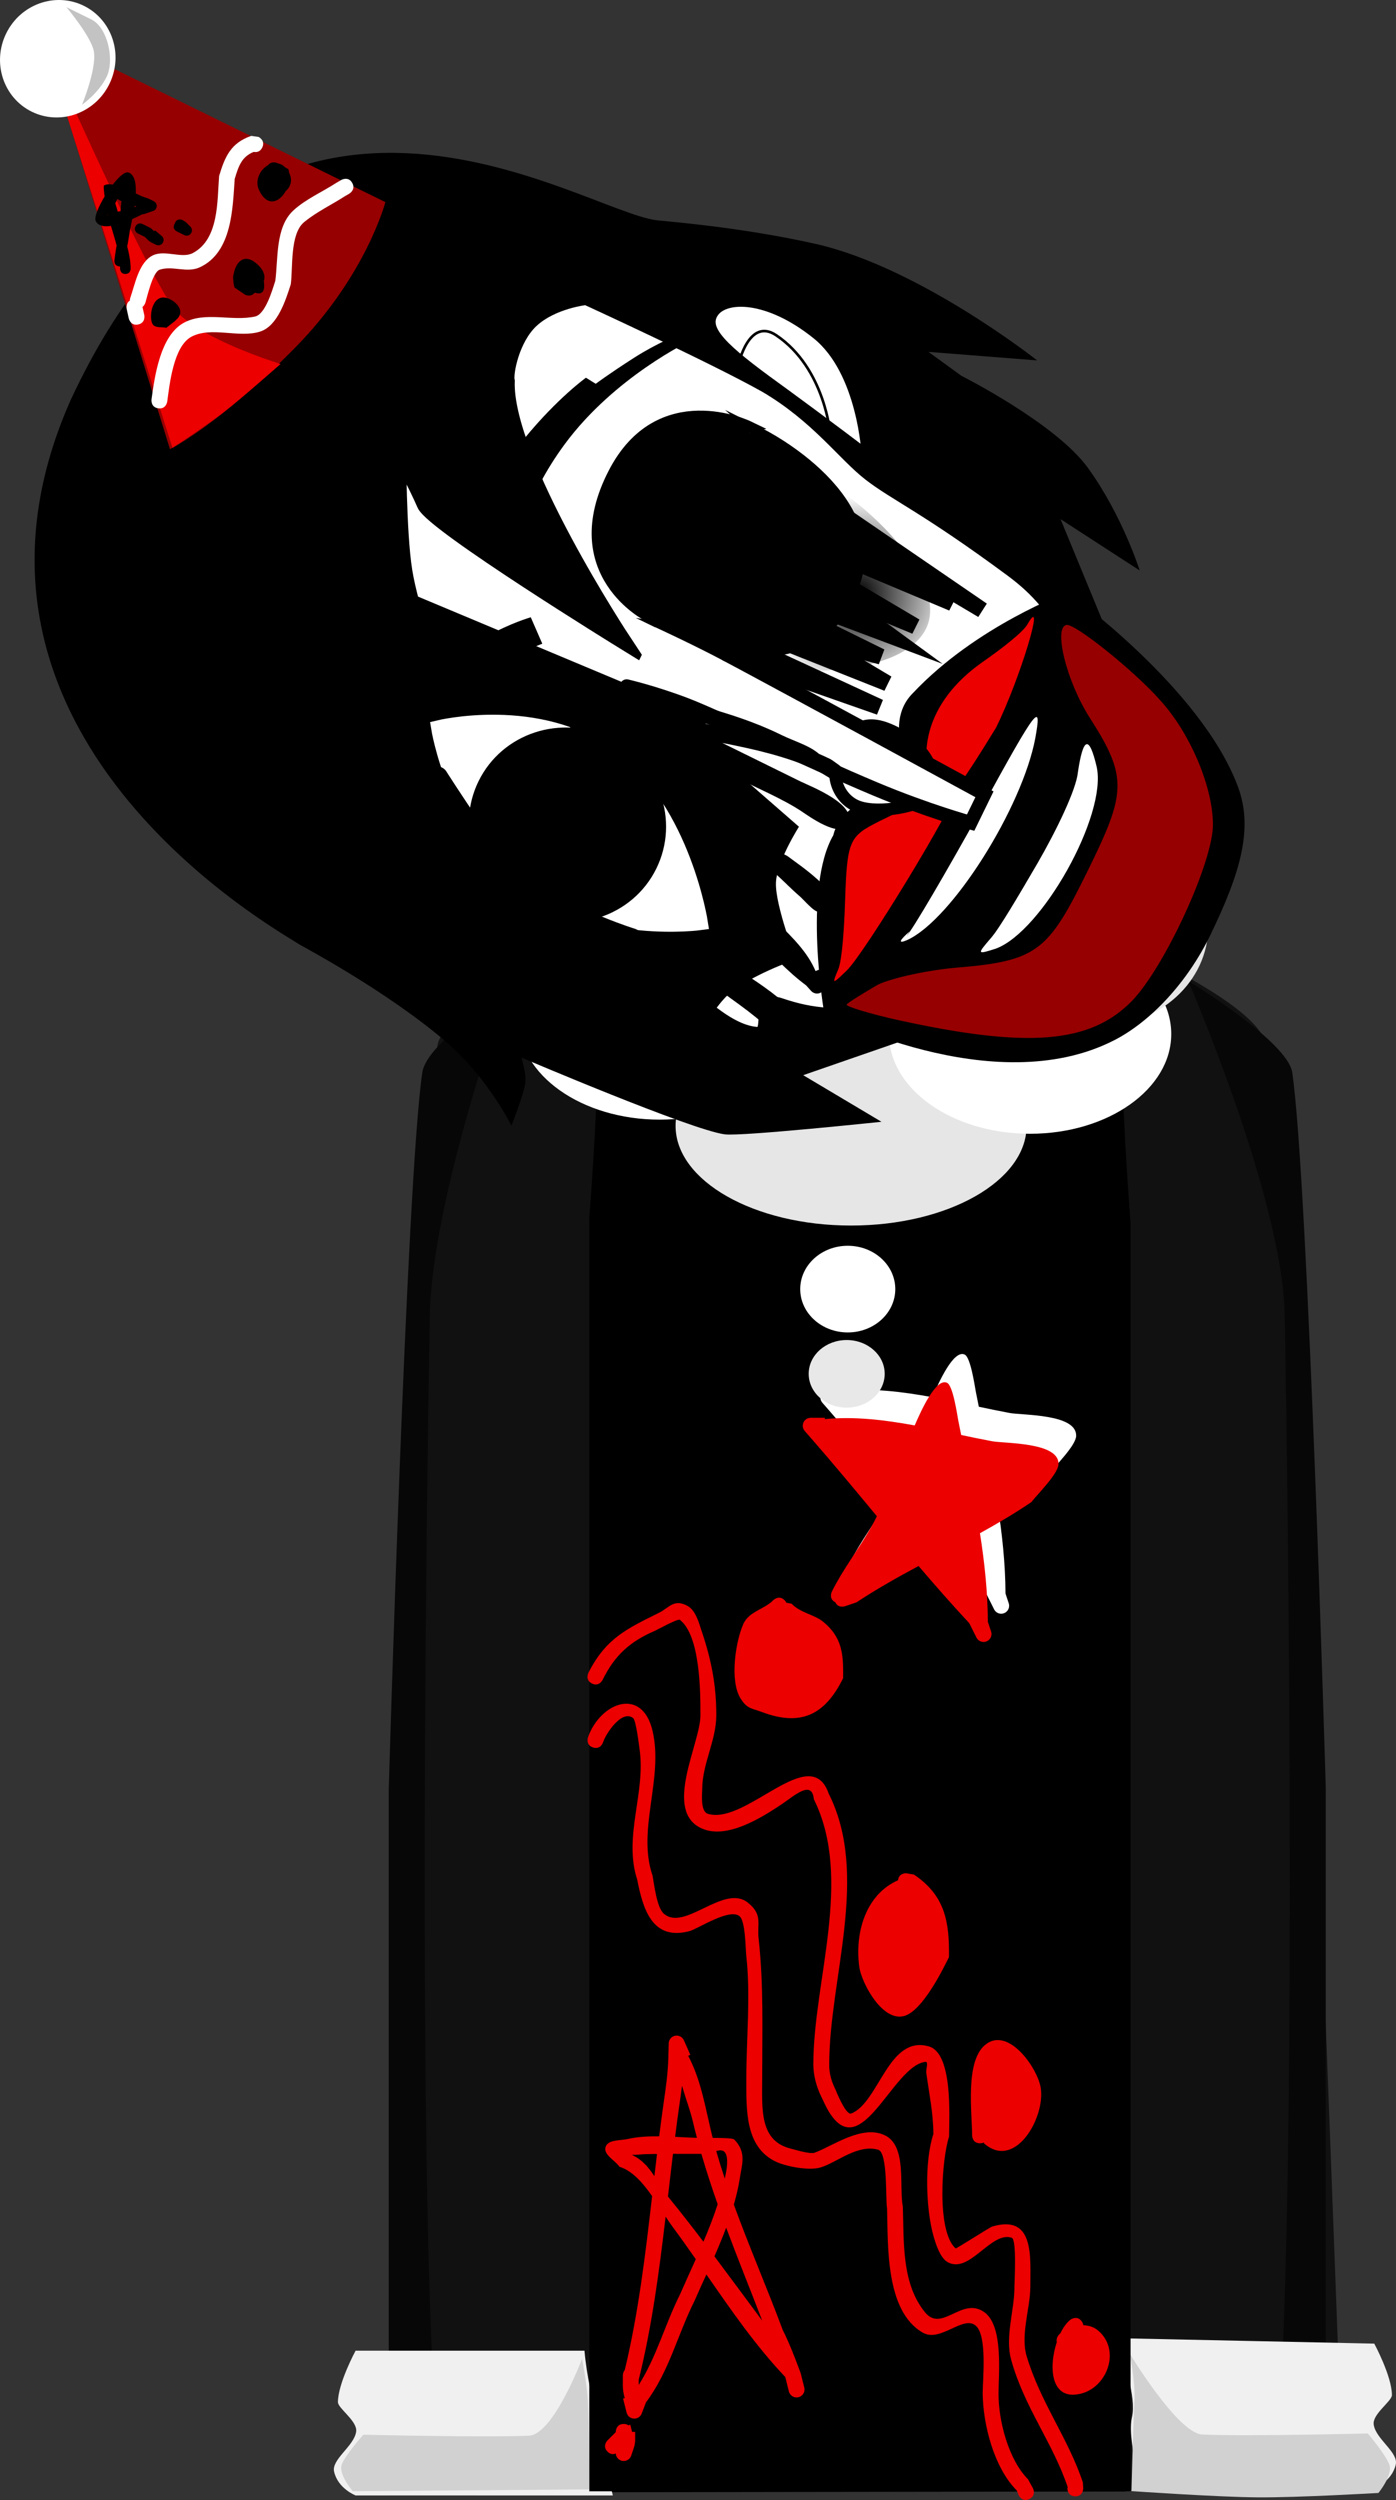 <svg version="1.1" xmlns="http://www.w3.org/2000/svg" xmlns:xlink="http://www.w3.org/1999/xlink" width="131.898" height="236.045" viewBox="0,0,131.898,236.045"><rect x="0" y="0" width="131.898" height="236.045" fill="#333333" stroke="none"/><defs><radialGradient cx="240.966" cy="126.194" r="9.25" gradientUnits="userSpaceOnUse" id="color-1"><stop offset="0" stop-color="#000000"/><stop offset="1" stop-color="#000000" stop-opacity="0"/></radialGradient></defs><g transform="translate(-159.902,-70.186)"><g data-paper-data="{&quot;isPaintingLayer&quot;:true}" fill-rule="nonzero" stroke-linejoin="miter" stroke-miterlimit="10" stroke-dasharray="" stroke-dashoffset="0" style="mix-blend-mode: normal"><path d="M201.545,304.392c0,0 -0.635,-94.384 -0.793,-118.012c-0.055,-8.153 8.187,-36.761 40.202,-36.921c31.602,-0.158 39.857,29.487 39.849,36.897c-0.077,46.243 0.654,117.986 0.654,117.986l-10.497,0.096l-0.159,-114.843c0,0 0.075,-3.099 -2.816,-3.154c-3.434,-0.065 -2.945,3.116 -2.945,3.116l0.205,114.87l-48.214,0.072l-0.305,-115.233c0,0 0.279,-2.919 -2.886,-2.934c-3.111,-0.015 -2.816,2.909 -2.816,2.909l0.353,115.067z" fill="#ffffff" stroke="#000000" stroke-width="2" stroke-linecap="butt"/><path d="M196.832,304.971c0,0 0.99,-98.076 2.597,-127.961c0.159,-2.951 1.644,-6.543 1.785,-7.976c0.339,-3.425 9.617,-5.58 9.617,-5.58l60.667,-1.32c0,0 7.471,3.811 7.978,6.593c0.043,0.236 1.892,5.541 2.173,10.497c1.672,29.497 5.164,126.131 5.164,126.131l-47.314,-0.054z" fill="#111111" stroke="none" stroke-width="0" stroke-linecap="butt"/><path d="M276.832,305.633c0,0 3.654,-1.702 4.123,-10.563c1.368,-25.819 0.668,-82.637 0.327,-100.77c-0.207,-10.974 -9.117,-31.499 -9.117,-31.499c0,0 9.4,5.707 9.831,8.641c1.507,10.262 3.169,67.581 3.169,67.581v66.611z" data-paper-data="{&quot;index&quot;:null}" fill="#070707" stroke="none" stroke-width="0" stroke-linecap="butt"/><path d="M196.632,305.8v-66.686c0,0 1.662,-57.384 3.169,-67.657c0.431,-2.937 7.831,-7.324 7.831,-7.324c0,0 -6.91,19.221 -7.117,30.208c-0.342,18.154 -1.042,75.035 0.327,100.884c0.47,8.872 4.123,10.575 4.123,10.575z" fill="#070707" stroke="none" stroke-width="0" stroke-linecap="butt"/><path d="M266.945,305.133c0.565,-2.444 -0.516,-4.791 -0.091,-6.715c0.453,-2.055 -0.944,-5.005 -0.732,-7.452l23.625,0.5c0,0 1.667,3.08 1.667,4.859c0,0.585 -1.856,1.786 -1.722,2.777c0.185,1.372 2.351,2.622 2.086,3.784c-0.367,1.606 -2.03,2.246 -2.03,2.246z" data-paper-data="{&quot;index&quot;:null}" fill="#f0f0f0" stroke="#000000" stroke-width="0" stroke-linecap="butt"/><path d="M266.805,305.391c0,0 0.162,-6.228 0.285,-8.624c0.085,-1.653 -0.452,-4.367 -0.452,-4.367c0,0 4.539,7.532 6.852,7.646c3.915,0.193 15.648,-0.097 15.648,-0.097c0,0 1.68,1.993 2.032,2.934c0.369,0.987 -1.032,2.684 -1.032,2.684c0,0 -7.561,0.443 -11.406,0.414c-3.931,-0.03 -11.928,-0.59 -11.928,-0.59z" data-paper-data="{&quot;index&quot;:null}" fill="#d1d1d1" stroke="none" stroke-width="0" stroke-linecap="butt"/><path d="M193.498,305.8c0,0 -1.664,-0.64 -2.03,-2.246c-0.265,-1.162 1.9,-2.412 2.086,-3.784c0.134,-0.991 -1.722,-2.192 -1.722,-2.777c0,-1.779 1.667,-4.859 1.667,-4.859h21.625c0.212,2.446 0.815,4.897 1.268,6.952c0.424,1.925 0.843,4.272 1.409,6.715z" fill="#f0f0f0" stroke="#000000" stroke-width="0" stroke-linecap="butt"/><path d="M193.232,305.4c0,0 -1.401,-1.61 -1.032,-2.548c0.352,-0.894 2.032,-2.786 2.032,-2.786c0,0 11.732,0.276 15.648,0.092c2.313,-0.108 5.019,-7.259 5.019,-7.259c0,0 0.464,2.41 0.548,3.979c0.123,2.274 0.118,8.354 0.118,8.354z" fill="#d1d1d1" stroke="none" stroke-width="0" stroke-linecap="butt"/><path d="M256.142,200.334c-0.571,0 -1.034,-0.463 -1.034,-1.034c0,-0.571 0.463,-1.034 1.034,-1.034c0.571,0 1.034,0.463 1.034,1.034c0,0.571 -0.463,1.034 -1.034,1.034z" fill="#000000" stroke="none" stroke-width="1.5" stroke-linecap="butt"/><path d="M250.883,204.569c-4.463,-0.314 -6.552,-1.794 -6.17,-2.58c0.118,-0.242 2.846,1.064 6.97,1.305c6.409,0.375 8.51,-0.632 8.51,-0.632v1.346c0,0 -2.413,1.047 -9.311,0.561z" fill="#000000" stroke="#000000" stroke-width="0" stroke-linecap="butt"/><path d="M223.07,199.3c0,-0.571 0.463,-1.034 1.034,-1.034c0.571,0 1.034,0.463 1.034,1.034c0,0.571 -0.463,1.034 -1.034,1.034c-0.571,0 -1.034,-0.463 -1.034,-1.034z" fill="#000000" stroke="none" stroke-width="1.5" stroke-linecap="butt"/><path d="M229.364,204.569c-6.897,0.486 -9.311,-0.561 -9.311,-0.561v-1.346c0,0 2.101,1.007 8.51,0.632c4.124,-0.241 6.853,-1.547 6.97,-1.305c0.383,0.786 -1.706,2.266 -6.17,2.58z" fill="#000000" stroke="#000000" stroke-width="0" stroke-linecap="butt"/><path d="M240.644,261.121c-0.819,0 -1.483,-0.664 -1.483,-1.483c0,-0.819 0.664,-1.483 1.483,-1.483c0.819,0 1.483,0.664 1.483,1.483c0,0.819 -0.664,1.483 -1.483,1.483z" data-paper-data="{&quot;index&quot;:null}" fill="#000000" stroke="none" stroke-width="1.5" stroke-linecap="butt"/><path d="M216.581,304.406v-119.201c0,0 0.757,-9.731 0.757,-14.639c0,-4.498 -0.757,-13.687 -0.757,-13.687c0,0 2.673,-2.353 4.656,-3.748c1.983,-1.395 5.172,-2.804 5.172,-2.804c0,0 -0.602,32.609 14.56,32.539c15.435,-0.072 13.832,-32.539 13.832,-32.539c0,0 3.913,1.52 6.166,2.947c2.253,1.427 4.754,3.605 4.754,3.605c0,0 -0.757,9.425 -0.757,14.192c0,4.842 0.757,14.639 0.757,14.639v118.697z" fill="#000000" stroke="#000000" stroke-width="2" stroke-linecap="butt"/><path d="M256.898,176.483c0,5.201 -7.425,9.417 -16.583,9.417c-9.159,0 -16.583,-4.216 -16.583,-9.417c0,-5.201 7.425,-9.417 16.583,-9.417c9.159,0 16.583,4.216 16.583,9.417z" fill="#e6e6e6" stroke="none" stroke-width="0" stroke-linecap="butt"/><path d="M270.565,167.817c0,5.201 -5.97,9.417 -13.333,9.417c-7.364,0 -13.333,-4.216 -13.333,-9.417c0,-5.201 5.97,-9.417 13.333,-9.417c7.364,0 13.333,4.216 13.333,9.417z" fill="#ffffff" stroke="none" stroke-width="0" stroke-linecap="butt"/><path d="M235.565,166.483c0,5.201 -5.97,9.417 -13.333,9.417c-7.364,0 -13.333,-4.216 -13.333,-9.417c0,-5.201 5.97,-9.417 13.333,-9.417c7.364,0 13.333,4.216 13.333,9.417z" fill="#ffffff" stroke="none" stroke-width="0" stroke-linecap="butt"/><path d="M226.898,157.15c0,5.201 -4.626,9.417 -10.333,9.417c-5.707,0 -10.333,-4.216 -10.333,-9.417c0,-5.201 4.626,-9.417 10.333,-9.417c5.707,0 10.333,4.216 10.333,9.417z" fill="#e6e6e6" stroke="none" stroke-width="0" stroke-linecap="butt"/><path d="M274.065,157.65c0,5.201 -4.626,9.417 -10.333,9.417c-5.707,0 -10.333,-4.216 -10.333,-9.417c0,-5.201 4.626,-9.417 10.333,-9.417c5.707,0 10.333,4.216 10.333,9.417z" fill="#e6e6e6" stroke="none" stroke-width="0" stroke-linecap="butt"/><path d="M188.181,159.356c-1.895,-1.291 -35.616,-19.742 -21.619,-51.365c18.022,-38.701 48.187,-17.87 55.388,-17.009c1.045,0.125 7.898,0.636 14.992,2.228c9.823,2.206 20.949,11.005 20.949,11.005l-10.266,-0.806l3.113,2.262c0,0 8.905,4.475 11.957,8.695c3.264,4.513 4.886,9.681 4.886,9.681l-7.476,-4.845l4.191,10.16l-5.131,-1.36c0,0 7.724,8.127 0.293,22.898c-7.113,13.878 -18.089,14.851 -18.089,14.851l3.869,2.68l-9.447,3.271l7.393,4.4c0,0 -13.22,1.392 -14.795,1.188c-3.183,-0.412 -19.221,-7.252 -19.221,-7.252c0,0 0.487,1.595 0.365,2.416c-0.175,1.185 -1.313,4.01 -1.313,4.01c0,0 -2.239,-4.549 -6.196,-7.934c-5.661,-4.842 -13.68,-9.064 -13.842,-9.174z" fill="#000000" stroke="none" stroke-width="1.5" stroke-linecap="butt"/><path d="M208.898,157.136c-6.799,-2.702 -15.245,-7.873 -15.245,-7.873c0,0 3.931,0.341 5.319,0.114c0.915,-0.149 2.124,1.076 2.124,1.076c0,0 -0.343,-2.503 -1.816,-5.415c-1.59,-3.145 -2.588,-8.006 -2.306,-9.648c0.368,-2.143 3.958,-1.226 3.958,-1.226c0,0 -2.281,-6.637 -2.824,-10.058c-0.587,-3.691 -0.576,-11.341 -0.576,-11.341c0,0 1.743,3.265 2.498,5.027c0.802,1.873 18.777,12.945 18.777,12.945c0,0 -11.289,-17.076 -11.018,-24.562c-0.183,-0.746 0.436,-4.012 2.266,-5.734c2.009,-1.89 5.255,-2.212 5.255,-2.212c0,0 12.139,5.567 16.988,8.3c4.901,2.881 7.406,6.467 9.844,8.354c2.438,1.887 5.325,3.077 13.418,9.06c5.05,3.734 6.171,7.674 8.732,15.462c2.561,7.788 4.306,12.208 2.619,15.792c-1.623,3.449 -8.521,5.766 -15.468,7.921c-7.397,2.294 -11.524,4.221 -17.874,2.034c-2.242,-0.772 -0.326,2.907 -2.245,2.738c-4.251,-0.374 -8.927,-7.218 -11.933,-8.462c-3.614,-1.496 -6.781,-0.816 -10.494,-2.292z" fill="#ffffff" stroke="#000000" stroke-width="1.5" stroke-linecap="butt"/><path d="M216.189,106.424c0,0 1.244,-0.937 3.64,-2.469c2.189,-1.399 4.244,-2.197 4.244,-2.197l1.009,0.625c0,0 -7.132,3.389 -11.821,9.739c-3.749,5.078 -4.452,9.346 -4.452,9.346l-3.111,-2.787c0,0 0.78,-3.475 3.788,-7.137c3.115,-3.792 5.777,-5.695 5.777,-5.695z" data-paper-data="{&quot;index&quot;:null}" fill="#000000" stroke="none" stroke-width="1.5" stroke-linecap="butt"/><path d="M218.732,160.08c0,0 1.052,2.888 -0.581,3.616c-0.441,0.196 -3.025,-1.757 -3.541,-1.577c-0.98,0.34 -2.08,0.624 -3.238,0.75c-1.162,0.127 -2.382,0.095 -3.599,-0.196c-5.725,-1.372 -9.193,-4.009 -8.569,-5.865c0.624,-1.856 3.326,-1.376 9.145,0.339c5.819,1.716 10.383,2.933 10.383,2.933z" data-paper-data="{&quot;index&quot;:null}" fill="#ffffff" stroke="#000000" stroke-width="1" stroke-linecap="butt"/><path d="M215.1,158.519c0,0 1.006,1.735 0.044,2.19c-0.467,0.221 -2.6,-0.878 -3.232,-0.672c-1.837,0.597 -4.289,0.958 -6.866,0.099c-2.952,-0.984 -0.528,-4.415 -0.528,-4.415" fill="none" stroke="#000000" stroke-width="0.25" stroke-linecap="round"/><path d="M224.905,129.831c-5.677,-3.02 -8.485,-9.137 -6.138,-13.909c2.348,-4.772 8.773,-6.02 14.545,-3.18c5.772,2.84 8.986,8.752 6.503,14.009c-2.362,5.001 -8.982,6.233 -14.911,3.079z" fill="#000000" stroke="#000000" stroke-width="1.4" stroke-linecap="butt"/><path d="M200.363,144.083c0,0 -0.556,-3.789 0.605,-8.328c1.287,-5.03 9.082,-7.289 9.082,-7.289l1.09,2.499c0,0 -5.539,1.978 -6.821,5.962c-1.714,5.329 -0.928,6.734 -1.953,10.887c-0.878,3.558 -2.157,6.385 -2.157,6.385l-1.166,-0.397c0,0 1.3,-3.353 1.727,-4.941c0.352,-1.311 0.479,-4.057 0.479,-4.057z" fill="#000000" stroke="none" stroke-width="1.5" stroke-linecap="butt"/><path d="M233.152,106.733c-4.91,-3.563 -6.939,-5.41 -5.85,-7.038c1.09,-1.628 5.223,-1.639 9.804,2.059c4.353,3.515 4.705,11.414 4.705,11.414c0,0 -3.75,-2.872 -8.66,-6.435z" data-paper-data="{&quot;index&quot;:null}" fill="#ffffff" stroke="#000000" stroke-width="1" stroke-linecap="butt"/><path d="M229.685,104.567c0,0 0.981,-4.46 3.562,-2.721c4.627,3.117 5.113,9.398 5.113,9.398" data-paper-data="{&quot;index&quot;:null}" fill="none" stroke="#000000" stroke-width="0.25" stroke-linecap="round"/><path d="M236.736,124.89c3.131,-6.324 -4.885,-13.642 -4.885,-13.642c0,0 12.367,6.179 8.409,14.786c-4.397,9.581 -16.525,3.684 -16.525,3.684c0,0 9.826,1.585 13.001,-4.829z" data-paper-data="{&quot;index&quot;:null}" fill="#000000" stroke="#000000" stroke-width="1.15" stroke-linecap="butt"/><path d="M221.155,128.311c0,0 -8.061,-4.037 -3.239,-13.408c4.33,-8.425 12.659,-4.421 12.659,-4.421c0,0 -5.574,1.269 -8.678,7.606c-3.149,6.427 -0.743,10.223 -0.743,10.223z" fill="#000000" stroke="#000000" stroke-width="1.15" stroke-linecap="butt"/><g stroke="none" stroke-linecap="butt"><path d="M260.779,126.107c0,0 12.617,9.01 16.092,18.37c1.459,3.93 0.243,8.095 -2.599,13.967c-2.209,4.563 -5.695,8.216 -9.095,9.959c-11.437,5.862 -27.397,-2.539 -27.397,-2.539c0,0 -2.045,-11.802 0.854,-16.814c0.954,-4.011 7.901,-4.907 7.901,-4.907c0,0 -3.549,-5.357 -0.379,-8.517c6.018,-6.385 14.622,-9.52 14.622,-9.52z" fill="#000000" stroke-width="0"/><path d="M239.747,155.299c0.182,-5.874 0.432,-6.15 3.232,-7.573c2.125,-1.007 6.47,-3.357 6.945,-2.302c0.273,0.569 -8.3,14.745 -10.028,16.405c-1.363,1.309 -1.417,1.358 -0.779,-0.163c0.345,-0.869 0.544,-3.777 0.63,-6.367z" data-paper-data="{&quot;noHover&quot;:false,&quot;origItem&quot;:[&quot;Path&quot;,{&quot;applyMatrix&quot;:true,&quot;segments&quot;:[[[356.58247,303.92478],[0,0],[-0.85156,0.32734]],[[354.44185,304.549],[0.33594,-0.02282],[-0.59374,0.03044]],[[354.51217,304.77738],[-0.64064,-0.19794],[0.8125,0.25122]],[[360.34811,305.42444],[-0.14062,0.15226],[0.26562,-0.27406]],[[359.37155,303.7573],[0.66406,0.44914],[-0.90626,-0.57856]],[[356.58249,303.92478],[1.92968,-0.74604],[0,0]]],&quot;closed&quot;:true,&quot;fillColor&quot;:[0,0,0,1]}]}" fill="#ec0000" stroke-width="0.5"/><path d="M248.502,145.809c-2.18,-4.163 -1.207,-9.284 4.203,-13.093c1.932,-1.343 3.95,-2.921 4.304,-3.64c1.733,-2.962 -0.711,5.171 -2.987,9.797c-6.624,10.865 -5.519,6.936 -5.519,6.936z" data-paper-data="{&quot;noHover&quot;:false,&quot;origItem&quot;:[&quot;Path&quot;,{&quot;applyMatrix&quot;:true,&quot;segments&quot;:[[[362.06679,304.89918],[0,0],[0,0.62422]],[[364.16055,305.50058],[-2.07032,0.02282],[1.85938,0]],[[367.63711,305.05144],[1.23438,0.07612],[-0.28906,0]],[[365.77773,304.40438],[0.7422,0.35018],[-2.09374,-0.9744]],[[362.06679,304.8992],[0,-1.24846],[0,0]]],&quot;closed&quot;:true,&quot;fillColor&quot;:[0,0,0,1]}]}" fill="#ec0000" stroke-width="0.5"/><path d="M245.548,158.575c0.548,-0.551 3.827,-6.163 7.004,-11.891c5.456,-9.967 5.784,-10.246 5.169,-6.806c-1.229,6.542 -7.828,17.069 -12.06,19.043c-1.028,0.46 -0.722,-0.004 0.198,-0.807z" data-paper-data="{&quot;noHover&quot;:false,&quot;origItem&quot;:[&quot;Path&quot;,{&quot;applyMatrix&quot;:true,&quot;segments&quot;:[[[356.46525,305.91924],[0,0],[-0.40624,-0.14464]],[[356.37151,305.99536],[-0.3125,-0.22076],[1.3125,0.89828]],[[364.25433,306.71856],[-2.3125,0.5481],[1.21094,-0.29688]],[[361.23089,306.24658],[4.09376,0.15226],[-2.35938,-0.09896]],[[356.46527,305.91924],[0.26562,0.07612],[0,0]]],&quot;closed&quot;:true,&quot;fillColor&quot;:[0,0,0,1]}]}" fill="#ffffff" stroke-width="0.5"/><path d="M253.496,158.79c0.777,-0.849 2.674,-4.089 4.417,-7.07c1.848,-3.195 3.672,-6.994 3.83,-8.606c0.5,-3.375 1.07,-3.532 1.775,-0.53c1.018,4.557 -5.207,15.632 -9.562,17.183c-1.734,0.547 -1.756,0.534 -0.46,-0.977z" data-paper-data="{&quot;noHover&quot;:false,&quot;origItem&quot;:[&quot;Path&quot;,{&quot;applyMatrix&quot;:true,&quot;segments&quot;:[[[357.66061,308.1422],[0,0],[-0.69532,-0.15226]],[[357.41843,308.39342],[-0.45314,-0.40348],[1.19532,0.98962]],[[364.30125,308.6903],[-1.3125,0.89828],[0.85938,-0.6014]],[[363.84813,308.28684],[1.17188,-0.31974],[-0.54688,0.17508]],[[360.63719,308.4391],[1.32812,0.07612],[-1.24218,-0.07612]],[[357.66063,308.14222],[0.39844,0.09896],[0,0]]],&quot;closed&quot;:true,&quot;fillColor&quot;:[0,0,0,1]}]}" fill="#ffffff" stroke-width="0.5"/><path d="M239.898,165.035c0.086,-0.175 1.734,-1.17 2.972,-1.889c1.298,-0.617 4.705,-1.376 7.525,-1.606c7.549,-0.632 8.559,-1.577 12.27,-9.119c3.586,-7.29 3.841,-8.795 0.258,-14.372c-2.304,-3.572 -3.483,-8.628 -2.269,-8.851c0.741,-0.215 6.43,4.326 8.926,7.171c2.756,3.046 4.874,8.011 4.923,11.56c0.1,3.502 -4.579,13.625 -7.689,16.803c-3.964,4.013 -9.884,4.429 -21.981,1.785c-2.765,-0.612 -5.021,-1.307 -4.935,-1.482z" data-paper-data="{&quot;noHover&quot;:false,&quot;origItem&quot;:[&quot;Path&quot;,{&quot;applyMatrix&quot;:true,&quot;segments&quot;:[[[353.46525,305.2722],[0,0],[-0.07032,0]],[[353.77775,306.81754],[-0.24218,-0.84498],[1.07032,3.69208]],[[357.82463,312.52694],[-1.9297,-0.5481],[1.52344,0.4263]],[[364.34807,312.37468],[-1.11718,0.50244],[1.14062,-0.49482]],[[367.27775,309.51236],[-0.54686,1.17234],[0.52344,-1.07336]],[[368.18401,306.12478],[0.1875,0.1751],[-0.26562,-0.3045]],[[365.87151,307.89088],[0.78906,-1.11904],[-1.23438,1.74328]],[[361.11369,309.88536],[2.9297,0],[-3.03124,0]],[[356.08245,307.61682],[1.40624,1.99448],[-0.52344,-0.74602]],[[354.37151,305.74414],[0.40626,0.27404],[-0.42968,-0.2436]],[[353.46525,305.27216],[0.07032,0],[0,0]]],&quot;closed&quot;:true,&quot;fillColor&quot;:[0,0,0,1]}]}" fill="#970000" stroke-width="0.5"/></g><path d="M247.501,145.333c-0.456,0.928 -4.487,1.735 -6.484,1.03c-1.787,-0.631 -2.854,-2.87 -1.763,-5.088c1.091,-2.218 2.295,-3.554 5.537,-1.767c2.751,1.516 3.801,3.607 2.71,5.825z" fill="#ffffff" stroke="#000000" stroke-width="1.15" stroke-linecap="butt"/><path d="M222.088,128.816c0,0 3.607,1.66 6.397,3.141c5.524,2.932 24.432,13.225 24.432,13.225l-1.309,2.679c0,0 -4.099,-1.122 -9.02,-3.186c-6.661,-2.794 -14.818,-6.789 -17.953,-7.982c-2.971,-1.13 -5.523,-1.719 -5.523,-1.719" fill="#ffffff" stroke="#000000" stroke-width="1.3" stroke-linecap="round"/><path d="M175.96,112.596l-12.134,-39.273l32.486,15.948c0,0 -1.801,6.913 -8.508,13.722c-7.213,7.322 -11.844,9.604 -11.844,9.604z" fill="#970000" stroke="none" stroke-width="0" stroke-linecap="butt"/><path d="M176.198,112.478l-12.395,-38.988c0,0 8.872,20.333 12.309,25.52c2.011,3.034 10.301,5.541 10.301,5.541c0,0 -3.557,3.14 -5.339,4.522c-1.605,1.246 -4.877,3.405 -4.877,3.405z" fill="#ec0000" stroke="none" stroke-width="0" stroke-linecap="butt"/><path d="M167.82,70.732c2.69,1.324 3.77,4.635 2.411,7.396c-1.358,2.761 -4.64,3.926 -7.33,2.603c-2.69,-1.324 -3.77,-4.635 -2.411,-7.396c1.358,-2.761 4.64,-3.926 7.33,-2.603z" fill="#ffffff" stroke="#000000" stroke-width="0" stroke-linecap="butt"/><path d="M193.176,87.447c0.376,0.649 -0.272,1.025 -0.272,1.025l-0.415,0.24c-1.277,0.821 -2.671,1.477 -3.848,2.442c-1.367,1.121 -1.054,4.354 -1.266,5.883c-0.476,1.463 -1.236,3.931 -2.899,4.458c-2.011,0.637 -4.646,-0.517 -6.503,0.493c-1.677,0.912 -2.045,4.467 -2.269,6.111c0,0 -0.101,0.743 -0.844,0.642c-0.743,-0.101 -0.642,-0.844 -0.642,-0.844c0.301,-2.21 0.83,-5.979 3.012,-7.212c2.01,-1.135 4.608,-0.124 6.778,-0.615c0.99,-0.224 1.646,-2.574 1.906,-3.368c0.279,-2.092 -0.009,-5.078 1.72,-6.658c1.17,-1.069 2.721,-1.735 4.042,-2.592l0.476,-0.277c0,0 0.649,-0.376 1.025,0.272z" fill="#ffffff" stroke="none" stroke-width="0.5" stroke-linecap="butt"/><path d="M184.677,84.121c-0.216,0.439 -0.578,0.451 -0.803,0.406c-1.134,0.466 -1.417,1.299 -1.796,2.548c-0.195,2.771 -0.24,6.921 -3.283,8.342c-1.253,0.585 -2.567,-0.182 -3.814,0.237c-0.679,0.228 -1.205,2.722 -1.356,3.151c0,0 -0.075,0.213 -0.26,0.364l0.168,0.758c0,0 0.162,0.732 -0.57,0.894c-0.732,0.162 -0.894,-0.57 -0.894,-0.57l-0.197,-0.893c0,0 -0.117,-0.529 0.298,-0.787c0.003,-0.152 0.043,-0.266 0.043,-0.266c0.437,-1.236 0.804,-3.407 2.175,-4.027c1.129,-0.51 2.699,0.341 3.723,-0.194c2.503,-1.31 2.304,-4.957 2.495,-7.284c0.555,-1.857 1.127,-3.122 3.03,-3.783l0.701,0.1c0,0 0.673,0.331 0.342,1.004z" fill="#ffffff" stroke="none" stroke-width="0.5" stroke-linecap="butt"/><path d="M185.238,85.774c0.35,-0.449 0.902,-0.177 0.902,-0.177l0.02,0.011c0.242,0.046 0.479,0.169 0.695,0.386l0.287,0.159c0.037,0.117 0.064,0.236 0.082,0.356c0.352,0.694 0.131,1.34 -0.328,1.718c-0.586,1.074 -1.768,1.559 -2.532,-0.122c-0.408,-0.899 0.12,-1.919 0.874,-2.332z" fill="#000000" stroke="none" stroke-width="0.5" stroke-linecap="butt"/><path d="M184.827,96.727c0.171,1.139 -0.29,1.283 -0.857,1.092c-0.349,0.469 -0.913,0.192 -0.913,0.192l-0.989,-0.67c-0.072,-0.205 -0.112,-0.436 -0.122,-0.676c-0.043,-0.219 -0.019,-0.468 0.056,-0.705c0.222,-1.105 1.063,-1.981 2.344,-0.699c0.53,0.53 0.628,1.044 0.481,1.465z" fill="#000000" stroke="none" stroke-width="0.5" stroke-linecap="butt"/><path d="M176.493,100.426c-0.01,0.025 -0.017,0.039 -0.017,0.039l-0.857,0.673c-0.426,-0.106 -1.028,0.042 -1.279,-0.319c-0.398,-0.573 -0.134,-2.791 1.217,-2.52c0.655,0.131 1.478,0.802 1.372,1.462c-0.041,0.256 -0.208,0.485 -0.437,0.665z" fill="#000000" stroke="none" stroke-width="0.5" stroke-linecap="butt"/><path d="M168.529,72.019c1.563,0.769 2.214,3.863 1.445,5.426c-0.769,1.563 -2.322,2.629 -2.322,2.629c0,0 1.387,-3.363 1.123,-5.014c-0.217,-1.362 -2.593,-4.196 -2.593,-4.196c0,0 0.784,0.386 2.347,1.155z" fill="#c3c3c3" stroke="none" stroke-width="0" stroke-linecap="butt"/><path d="M171.922,93.45c0.18,0.695 0.316,1.394 0.325,2.099c0,0 0.003,0.5 -0.497,0.503c-0.5,0.003 -0.503,-0.497 -0.503,-0.497c0,-0.071 -0.001,-0.142 -0.004,-0.214c-0.033,0.001 -0.068,-0.001 -0.105,-0.006c-0.495,-0.068 -0.428,-0.563 -0.428,-0.563l0.085,-0.627c0.036,-0.262 0.08,-0.521 0.127,-0.779c-0.158,-0.616 -0.354,-1.235 -0.536,-1.85c-0.665,0.098 -1.207,0 -1.437,-0.455c-0.171,-0.337 0.246,-1.341 0.84,-2.325c-0.065,-0.491 -0.118,-1.001 -0.061,-1.034c0.218,-0.127 0.504,-0.142 0.828,-0.087c0.582,-0.747 1.176,-1.276 1.515,-1.138c0.559,0.227 0.701,1.03 0.661,1.979c0.434,0.203 0.824,0.379 1.107,0.44l0.047,0.041l0.009,-0.018l0.538,0.265c0.248,0.122 0.35,0.422 0.228,0.669c-0.061,0.124 -0.166,0.211 -0.287,0.253l-0.947,0.322l-0.014,-0.043c-0.314,0.161 -0.661,0.33 -1.019,0.487c-0.116,0.58 -0.225,1.069 -0.263,1.349c-0.057,0.413 -0.135,0.82 -0.209,1.229zM171.286,90.136c0.026,-0.318 0.056,-0.644 0.091,-0.954c-0.138,-0.065 -0.268,-0.134 -0.386,-0.207c-0.067,0.131 -0.133,0.268 -0.201,0.406c0.089,0.275 0.176,0.556 0.239,0.787c0.091,-0.019 0.174,-0.03 0.24,-0.031c0.006,-0 0.011,-0 0.017,-0zM172.807,89.673c-0.062,-0.016 -0.126,-0.034 -0.192,-0.052c-0.006,0.042 -0.012,0.084 -0.019,0.126c0.069,-0.027 0.139,-0.052 0.211,-0.074zM169.994,90.508c0.032,-0.013 0.067,-0.027 0.103,-0.041c-0.003,-0.01 -0.005,-0.02 -0.007,-0.03c-0.031,0.026 -0.063,0.05 -0.095,0.072z" fill="#000000" stroke="none" stroke-width="0.5" stroke-linecap="butt"/><path d="M172.705,91.566c0.221,-0.449 0.669,-0.228 0.669,-0.228l0.538,0.265c0.034,0.017 0.067,0.035 0.1,0.054c0.126,0.045 0.21,0.127 0.21,0.127c0.022,0.023 0.045,0.045 0.067,0.068c0.065,0.054 0.127,0.112 0.187,0.173l0.076,-0.09l0.622,0.526c0.177,0.144 0.239,0.396 0.134,0.609c-0.122,0.248 -0.422,0.35 -0.669,0.228l-0.538,-0.265l0.016,-0.032l-0.085,-0.009c-0.155,-0.15 -0.309,-0.3 -0.464,-0.45c-0.033,-0.013 -0.065,-0.027 -0.097,-0.042l-0.538,-0.265c0,0 -0.449,-0.221 -0.228,-0.669z" fill="#000000" stroke="none" stroke-width="0.5" stroke-linecap="butt"/><path d="M176.421,91.277c0.009,-0.03 0.022,-0.061 0.038,-0.093c0.131,-0.267 0.344,-0.297 0.494,-0.277c0.059,0.005 0.119,0.022 0.176,0.049c0.022,0.011 0.043,0.023 0.062,0.037l0.248,0.145l0.442,0.436c0.156,0.147 0.205,0.383 0.106,0.585c-0.122,0.248 -0.422,0.35 -0.669,0.228l-0.718,-0.353c0,0 -0.449,-0.221 -0.228,-0.669c0.016,-0.032 0.033,-0.061 0.051,-0.086z" fill="#000000" stroke="none" stroke-width="0.5" stroke-linecap="butt"/><path d="M261.498,305.883c-0.75,0 -0.75,-0.75 -0.75,-0.75l0.038,-0.096c-1.404,-4.212 -4.11,-7.551 -5.352,-12.065c-0.593,-2.157 0.327,-4.699 0.313,-6.839c0,-0.459 0.235,-4.504 -0.252,-4.663c-1.964,-0.64 -3.945,3.4 -6.018,2.324c-0.738,-0.383 -1.154,-1.712 -1.366,-2.452c-0.743,-2.59 -0.87,-7.114 -0.02,-9.663c-0.016,-2.059 -0.401,-3.767 -0.671,-5.788c-0.045,-0.341 0.247,-1.071 -0.095,-1.028c-3.102,0.384 -6.063,9.802 -9.143,4.647c-0.261,-0.437 -0.46,-0.909 -0.685,-1.366c-0.457,-0.928 -0.736,-1.976 -0.75,-3.01c0,-7.954 3.787,-17.538 0.047,-25.073c-0.172,-1.889 -1.89,-0.284 -3.025,0.471c-1.866,1.24 -5.166,3.356 -7.558,2.295c-3.708,-1.645 -0.113,-8.061 -0.13,-10.693c0,-2.178 -0.009,-7.484 -1.937,-9.005c-0.19,-0.15 -2.107,0.923 -2.359,1.032c-2.349,1.008 -3.798,2.299 -4.95,4.643c0,0 -0.335,0.671 -1.006,0.335c-0.671,-0.335 -0.335,-1.006 -0.335,-1.006c1.647,-3.246 3.592,-4.145 6.675,-5.672c0.945,-0.468 1.398,-1.352 2.683,-0.654c0.803,0.436 1.096,1.648 1.358,2.424c0.907,2.693 1.372,5.071 1.372,7.904c-0.013,2.435 -1.333,4.582 -1.333,7c0,0.38 -0.2,2.084 0.537,2.307c3.621,1.095 9.701,-6.863 11.416,-1.901c3.888,7.715 0.047,17.46 0.047,25.594c-0.014,0.804 0.227,1.623 0.592,2.34c0.013,0.026 0.97,2.467 1.486,2.264c2.631,-1.034 3.51,-7.452 7.345,-6.333c2.269,0.662 1.914,6.61 1.901,8.517c-0.676,2.027 -1.215,8.903 0.614,10.552c0.06,0.054 3.222,-1.995 3.474,-2.069c4.013,-1.175 3.589,2.899 3.589,5.73c-0.01,1.964 -0.94,4.534 -0.353,6.494c1.326,4.434 3.914,7.732 5.315,11.935l0.038,0.571c0,0 0,0.75 -0.75,0.75z" fill="#ec0000" stroke="none" stroke-width="0.5" stroke-linecap="butt"/><path d="M257.167,306.137c-0.671,0.335 -1.006,-0.335 -1.006,-0.335l-0.193,-0.472c-2.127,-2.127 -3.193,-6.167 -3.22,-9.197c0,-1.256 0.459,-5.492 -0.689,-6.392c-1.197,-0.938 -3.315,1.632 -4.963,0.692c-3.575,-2.04 -3.278,-8.319 -3.383,-11.743c-0.155,-0.777 0.088,-5.27 -0.836,-5.531c-1.941,-0.548 -3.874,1.187 -5.426,1.667c-1.078,0.333 -3.253,-0.062 -4.277,-0.557c-2.869,-1.387 -2.76,-4.838 -2.76,-7.802c0,-3.79 0.424,-7.857 -0.003,-11.619c-0.075,-0.66 -0.068,-3.281 -0.641,-3.743c-0.966,-0.779 -3.928,1.202 -4.722,1.413c-3.57,0.949 -4.405,-2.167 -4.942,-4.859c-1.321,-4.061 0.811,-8.19 0.228,-12.28c-0.033,-0.229 -0.33,-2.753 -0.608,-2.971c-1.087,-0.852 -2.611,1.52 -2.85,2.295c0,0 -0.237,0.712 -0.949,0.474c-0.712,-0.237 -0.474,-0.949 -0.474,-0.949c1.16,-3.298 5.119,-4.833 6.106,-0.61c1.055,4.513 -1.493,9.306 -0.003,13.655c0.158,0.787 0.376,3.003 1.078,3.607c1.963,1.691 5.668,-2.853 7.925,-1.053c1.436,1.145 0.86,1.975 1.018,3.389c0.488,4.376 0.338,8.821 0.338,13.248c0,2.831 -0.286,5.891 2.754,6.603c0.298,0.07 1.758,0.538 2.209,0.371c1.7,-0.633 4.43,-2.635 6.574,-1.667c2.185,0.987 1.372,4.851 1.752,6.744c0.115,3.32 -0.138,7.263 2.099,9.997c1.609,1.965 3.5,-1.568 5.633,0.01c1.777,1.314 1.311,5.781 1.311,7.608c-0.029,2.608 0.956,6.312 2.78,8.136l0.474,0.862c0,0 0.335,0.671 -0.335,1.006z" fill="#ec0000" stroke="none" stroke-width="0.5" stroke-linecap="butt"/><path d="M234.204,221.513l0.491,0.09c0.833,0.878 2.123,1.012 2.962,1.691c1.878,1.521 1.931,3.173 1.905,5.345c-1.704,3.457 -3.982,4.581 -7.655,3.199c-1.013,-0.381 -1.417,-0.287 -2.047,-1.31c-1.033,-1.676 -0.453,-5.397 0.278,-7.015c0.534,-1.182 1.983,-1.377 2.829,-2.243c0,0 0.53,-0.53 1.061,0c0.082,0.082 0.138,0.163 0.175,0.243z" fill="#ec0000" stroke="none" stroke-width="0.5" stroke-linecap="butt"/><path d="M244.752,247.716c0.054,-0.666 0.747,-0.666 0.747,-0.666l0.749,0.126c2.905,1.949 3.372,4.397 3.314,7.796c-0.677,1.391 -2.548,5.09 -4.224,5.558c-2.1,0.586 -4.056,-3.185 -4.25,-4.638c-0.44,-3.289 0.644,-6.853 3.664,-8.176z" fill="#ec0000" stroke="none" stroke-width="0.5" stroke-linecap="butt"/><path d="M218.935,293.95c1.287,-5.361 1.945,-10.894 2.58,-16.412c-0.878,-1.255 -1.87,-2.392 -3.077,-2.767c-0.44,-0.622 -1.541,-1.138 -1.32,-1.867c0.218,-0.718 1.385,-0.599 2.117,-0.764c0.912,-0.205 1.919,-0.257 2.947,-0.247c0.13,-1.029 0.266,-2.056 0.412,-3.079c0.212,-1.478 0.42,-2.888 0.456,-4.381l0.033,-1.317c0.009,-0.407 0.341,-0.734 0.75,-0.734c0.312,0 0.579,0.19 0.692,0.461l0.602,1.355l-0.203,0.09c1.274,2.415 1.626,5.009 2.315,7.753c0.778,-0.001 1.905,0.019 2.032,0.149c1.171,1.203 0.745,2.292 0.535,3.633c-0.132,0.843 -0.327,1.682 -0.568,2.516c1.448,3.975 3.14,7.883 4.615,11.827c0.667,1.334 1.174,2.681 1.695,4.077l0.005,0.043l0.007,-0.002l0.329,1.317c0.017,0.063 0.026,0.13 0.026,0.198c0,0.414 -0.336,0.75 -0.75,0.75c-0.357,0 -0.656,-0.249 -0.731,-0.583l-0.322,-1.287c-0.009,-0.025 -0.019,-0.05 -0.028,-0.075c-2.747,-2.882 -5.12,-6.315 -7.442,-9.668c-0.385,0.849 -0.768,1.688 -1.131,2.515c-1.613,3.226 -2.385,6.644 -4.573,9.557l-0.399,1.043c-0.103,0.291 -0.381,0.498 -0.707,0.498c-0.357,0 -0.656,-0.249 -0.731,-0.583l-0.33,-1.318l0.16,-0.04c-0.111,-0.374 -0.18,-0.755 -0.182,-1.142v-1c0,0 0,-0.296 0.186,-0.517zM222.792,279.479c-0.611,5.191 -1.296,10.377 -2.544,15.413v0.481c1.699,-2.682 2.462,-5.673 3.904,-8.558c0.478,-1.093 0.989,-2.2 1.489,-3.319c-0.718,-1.029 -1.435,-2.041 -2.162,-3.019c-0.225,-0.303 -0.453,-0.641 -0.687,-0.999zM223.686,271.943c0.703,0.033 1.398,0.075 2.064,0.095c-0.141,-0.535 -0.276,-1.071 -0.402,-1.61c-0.221,-0.94 -0.669,-2.13 -1.009,-3.31c-0.077,0.633 -0.168,1.266 -0.26,1.911c-0.139,0.968 -0.269,1.94 -0.392,2.914zM231.919,289.298c-1.126,-2.929 -2.31,-5.84 -3.407,-8.78c-0.339,0.911 -0.716,1.814 -1.106,2.708c1.491,1.986 2.961,3.991 4.444,5.981c0.023,0.03 0.046,0.061 0.069,0.092zM226.364,281.846c0.497,-1.169 0.961,-2.351 1.344,-3.542c-0.555,-1.571 -1.075,-3.154 -1.538,-4.754c-0.894,-0.001 -1.788,-0.005 -2.682,-0.004c-0.163,1.341 -0.318,2.686 -0.473,4.031c0.022,0.027 0.043,0.055 0.066,0.082c1.118,1.374 2.209,2.774 3.284,4.187zM219.591,273.642c1.008,0.459 1.601,1.195 2.139,2.016c0.081,-0.701 0.163,-1.402 0.247,-2.102c-0.383,0.005 -0.766,0.012 -1.148,0.021c-0.263,0.007 -0.756,0.076 -1.238,0.065zM227.573,273.281c0.25,0.872 0.521,1.739 0.807,2.602c0.207,-0.894 0.375,-2.001 0.013,-2.474c-0.186,-0.243 -0.487,-0.218 -0.82,-0.127z" fill="#ec0000" stroke="none" stroke-width="0.5" stroke-linecap="butt"/><path d="M217.301,301.664c-0.53,-0.53 0,-1.061 0,-1.061l0.78,-0.78c0,-0.008 0,-0.015 0,-0.023c0,0 0,-0.75 0.75,-0.75c0.209,0 0.36,0.058 0.468,0.142c0.051,-0.028 0.101,-0.057 0.152,-0.085l0.173,0.693h0.29v1h-0.04l0.03,0.12c-0.025,0.034 -0.05,0.068 -0.075,0.102l0.046,0.015l-0.328,0.984c-0.094,0.306 -0.38,0.529 -0.717,0.529c-0.4,0 -0.726,-0.313 -0.749,-0.707c-0.203,0.084 -0.492,0.11 -0.782,-0.179z" fill="#ec0000" stroke="none" stroke-width="0.5" stroke-linecap="butt"/><path d="M240.492,218.802c-0.665,-0.336 -0.331,-1.004 -0.331,-1.004c1.08,-2.159 2.504,-3.963 3.689,-6.042c0.2,-0.351 0.389,-0.711 0.569,-1.077c-2.075,-2.499 -4.145,-4.997 -6.267,-7.421l-0.55,-0.628c-0.117,-0.132 -0.188,-0.306 -0.188,-0.497c0,-0.414 0.336,-0.75 0.75,-0.75h1.333v0.126c2.785,-0.272 5.654,0.073 8.495,0.597c0.622,-1.439 2.018,-4.529 3.062,-4.022c0.549,0.267 0.93,2.867 1.05,3.528c0.092,0.465 0.185,0.93 0.28,1.395c0.978,0.208 1.946,0.41 2.898,0.587c1.252,0.233 6.351,0.073 6.298,2.165c-0.023,0.91 -1.962,2.812 -2.569,3.589c-1.579,1.067 -3.207,2.025 -4.853,2.935c0.435,2.767 0.732,5.551 0.746,8.365l0.3,0.899c0.028,0.079 0.044,0.165 0.044,0.254c0,0.414 -0.336,0.75 -0.75,0.75c-0.299,0 -0.558,-0.175 -0.678,-0.429l-0.664,-1.327l0.006,-0.003c-1.641,-1.758 -3.234,-3.573 -4.804,-5.414c-1.992,1.068 -3.964,2.175 -5.864,3.43l-1.092,0.371c0,0 -0.643,0.214 -0.91,-0.376z" fill="#ffffff" stroke="none" stroke-width="0.5" stroke-linecap="butt"/><path d="M238.825,221.469c-0.665,-0.336 -0.331,-1.004 -0.331,-1.004c1.08,-2.159 2.504,-3.963 3.689,-6.042c0.2,-0.351 0.389,-0.711 0.569,-1.077c-2.075,-2.499 -4.145,-4.997 -6.267,-7.421l-0.55,-0.628c-0.117,-0.132 -0.188,-0.306 -0.188,-0.497c0,-0.414 0.336,-0.75 0.75,-0.75h1.333v0.126c2.785,-0.272 5.654,0.073 8.495,0.597c0.622,-1.439 2.018,-4.529 3.062,-4.022c0.549,0.267 0.93,2.867 1.05,3.528c0.092,0.465 0.185,0.93 0.28,1.395c0.978,0.208 1.946,0.41 2.898,0.587c1.252,0.233 6.351,0.073 6.298,2.165c-0.023,0.91 -1.962,2.812 -2.569,3.589c-1.579,1.067 -3.207,2.025 -4.853,2.935c0.435,2.767 0.732,5.551 0.746,8.365l0.3,0.899c0.028,0.079 0.044,0.165 0.044,0.254c0,0.414 -0.336,0.75 -0.75,0.75c-0.299,0 -0.558,-0.175 -0.678,-0.429l-0.664,-1.327l0.006,-0.003c-1.641,-1.758 -3.234,-3.573 -4.804,-5.414c-1.992,1.068 -3.964,2.175 -5.864,3.43l-1.092,0.371c0,0 -0.643,0.214 -0.91,-0.376z" fill="#ec0000" stroke="none" stroke-width="0.5" stroke-linecap="butt"/><path d="M252.844,272.482c-0.092,0.042 -0.206,0.068 -0.346,0.068c-0.75,0 -0.75,-0.75 -0.75,-0.75c0,-2.13 -0.675,-6.934 1.22,-8.53c2.173,-1.832 4.99,2.19 5.271,4.077c0.417,2.797 -2.423,7.767 -5.349,5.225c-0.015,-0.03 -0.031,-0.06 -0.046,-0.09z" fill="#ec0000" stroke="none" stroke-width="0.5" stroke-linecap="butt"/><path d="M262.26,289.725c0.479,0.025 0.944,0.138 1.361,0.479c2.199,1.803 0.949,5.34 -1.571,5.981c-2.889,0.734 -3.093,-2.489 -2.295,-4.868c-0.107,-0.392 0.214,-0.713 0.214,-0.713l0.119,-0.108c0.282,-0.583 0.626,-1.057 0.995,-1.319c0,0 0.624,-0.416 1.04,0.208c0.081,0.122 0.123,0.236 0.137,0.341z" fill="#ec0000" stroke="none" stroke-width="0.5" stroke-linecap="butt"/><path d="M244.491,191.9c0,2.26 -2.011,4.092 -4.491,4.092c-2.481,0 -4.491,-1.832 -4.491,-4.092c0,-2.26 2.011,-4.092 4.491,-4.092c2.481,0 4.491,1.832 4.491,4.092z" fill="#ffffff" stroke="none" stroke-width="0" stroke-linecap="butt"/><path d="M243.491,199.9c0,1.763 -1.608,3.192 -3.591,3.192c-1.983,0 -3.591,-1.429 -3.591,-3.192c0,-1.763 1.608,-3.192 3.591,-3.192c1.983,0 3.591,1.429 3.591,3.192z" fill="#e8e8e8" stroke="none" stroke-width="0" stroke-linecap="butt"/><path d="M238.778,116.294c2.684,1.321 10.875,8.666 8.62,13.249c-2.255,4.584 -13.283,4.517 -15.968,3.196c-2.684,-1.321 2.42,-4.353 4.676,-8.937c2.255,-4.584 -0.012,-8.829 2.672,-7.508z" fill="url(#color-1)" stroke="none" stroke-width="0" stroke-linecap="butt"/><path d="M223.733,171.637l-44.223,-21.757l12.928,-26.278l28.251,11.829l14.7,12.813c0,0 -2.131,3.346 -2.176,5.332c-0.049,2.171 1.893,7.186 1.893,7.186c0,0 -4.593,1.603 -6.506,3.432c-1.878,1.796 -4.868,7.443 -4.868,7.443z" fill="#000000" stroke="none" stroke-width="0" stroke-linecap="butt"/><path d="M217.643,141.664c6.837,5.085 8.445,15.644 8.445,15.644c0,0 -9.575,1.316 -16.412,-3.769c-6.837,-5.085 -8.346,-14.646 -8.346,-14.646c0,0 9.476,-2.315 16.313,2.77z" fill="#ffffff" stroke="#ffffff" stroke-width="1.4" stroke-linecap="butt"/><path d="M217.334,140.309c4.389,2.159 6.238,7.383 4.13,11.668c-2.108,4.285 -7.375,6.008 -11.764,3.848c-4.389,-2.159 -6.238,-7.383 -4.13,-11.668c2.108,-4.285 7.375,-6.008 11.764,-3.848z" fill="#000000" stroke="#000000" stroke-width="1" stroke-linecap="butt"/><path d="M232.787,150.569c0.318,-0.153 0.666,0.018 0.666,0.018l0.841,0.419c0.788,0.629 7.078,4.712 2.927,5.258c-0.391,0.051 -1.397,-1.145 -1.752,-1.446c-1.274,-1.078 -2.681,-2.761 -4.151,-3.45c0,0 -0.673,-0.331 -0.342,-1.004c0.331,-0.673 1.004,-0.342 1.004,-0.342c0.172,0.088 0.458,0.284 0.807,0.548z" fill="#000000" stroke="none" stroke-width="0.5" stroke-linecap="butt"/><path d="M231.04,158.512c0,0 -0.534,-0.527 -0.007,-1.061c0.251,-0.254 0.503,-0.268 0.699,-0.212c0.334,-0.647 0.994,-0.322 0.994,-0.322l0.58,0.328c1.525,1.507 2.894,2.848 3.651,4.627l0.309,-0.132l0.517,1.206c0.085,0.195 0.087,0.425 -0.014,0.631c-0.183,0.372 -0.632,0.525 -1.004,0.342c-0.094,-0.046 -0.174,-0.109 -0.238,-0.184l-0.463,-0.515c-1.774,-1.303 -3.429,-3.135 -5.023,-4.708z" fill="#000000" stroke="none" stroke-width="0.5" stroke-linecap="butt"/><path d="M227.448,161.451c0.022,-0.155 0.104,-0.321 0.302,-0.471c0.597,-0.454 1.051,0.143 1.051,0.143l-0,0.076c1.79,1.142 3.657,2.305 5.25,3.708c0.82,0.722 2.185,1.599 0.465,2.762c-1.42,0.96 -1.821,-0.242 -2.565,-0.897c-1.802,-1.585 -3.92,-2.863 -5.762,-4.421c0,0 -0.573,-0.484 -0.088,-1.057c0.484,-0.573 1.057,-0.088 1.057,-0.088c0.097,0.082 0.194,0.164 0.292,0.245z" fill="#000000" stroke="none" stroke-width="0.5" stroke-linecap="butt"/><path d="M228.14,140.331c2.459,1.21 4.918,2.42 7.378,3.63c0.989,0.487 5.561,2.222 4.458,4.107c-0.752,1.286 -3.675,-0.832 -4.302,-1.251c-3.43,-2.292 -9.336,-3.926 -11.958,-7.346l-0.214,0.163l-0.199,-0.262c-1.656,-0.363 -3.297,-0.789 -4.901,-1.368c0,0 -0.705,-0.255 -0.451,-0.96c0.255,-0.705 0.96,-0.451 0.96,-0.451c1.06,0.383 2.134,0.7 3.219,0.976l-0.634,-0.433c-0.311,-0.205 -0.428,-0.614 -0.259,-0.957c0.166,-0.338 0.553,-0.495 0.901,-0.384l0.806,0.242c3.693,0.897 7.412,1.881 10.826,3.561c1.121,0.552 2.568,0.954 3.507,1.763c0.388,0.167 0.774,0.345 1.157,0.535l0.035,0.058l0.017,-0.024l0.696,0.499c0.301,0.208 0.412,0.61 0.246,0.948c-0.183,0.372 -0.632,0.525 -1.004,0.342c-0.021,-0.011 -0.042,-0.022 -0.062,-0.034l-1.279,-0.767l0.004,-0.006c-2.879,-1.308 -5.904,-1.985 -8.946,-2.58zM222.535,137.67c-0.041,-0.034 -0.082,-0.069 -0.123,-0.105l-0.043,0.063c0.056,0.014 0.111,0.028 0.167,0.041zM226.967,138.61c-0.134,-0.037 -0.268,-0.074 -0.403,-0.11c0.001,0.011 0.003,0.022 0.003,0.033c0.133,0.026 0.266,0.052 0.399,0.077z" fill="#000000" stroke="none" stroke-width="0.5" stroke-linecap="butt"/><path d="M219.573,158.825c0,0 -4.778,-1.421 -10.631,-4.896c-1.821,-1.081 -7.714,-10.371 -7.714,-10.371" fill="none" stroke="#000000" stroke-width="2" stroke-linecap="round"/><path d="M204.229,151.276l7.554,6.391" fill="none" stroke="#000000" stroke-width="2" stroke-linecap="round"/><path d="M214.476,138.151l11.37,8.603" fill="none" stroke="#000000" stroke-width="2" stroke-linecap="round"/><path d="M238.619,126.246l5.467,3.99l-7.995,-3.005" fill="none" stroke="#000000" stroke-width="1.5" stroke-linecap="round"/><path d="M239.404,120.874l10.476,6.268l-10.314,-4.331" fill="none" stroke="#000000" stroke-width="1.5" stroke-linecap="round"/><path d="M230.75,131.291l12.26,5.661l-14.418,-5.05" fill="none" stroke="#000000" stroke-width="1.5" stroke-linecap="round"/><path d="M235.951,128.648l7.178,3.532l-6.571,-1.747l7.183,4.277l-9.789,-3.888" fill="none" stroke="#000000" stroke-width="1.5" stroke-linecap="round"/><path d="M238.267,117.9l14.449,9.895l-14.665,-8.701" fill="none" stroke="#000000" stroke-width="1.5" stroke-linecap="round"/><path d="M238.908,124.903l7.482,4.424l-9.566,-3.963" fill="none" stroke="#000000" stroke-width="1.5" stroke-linecap="round"/></g></g></svg>